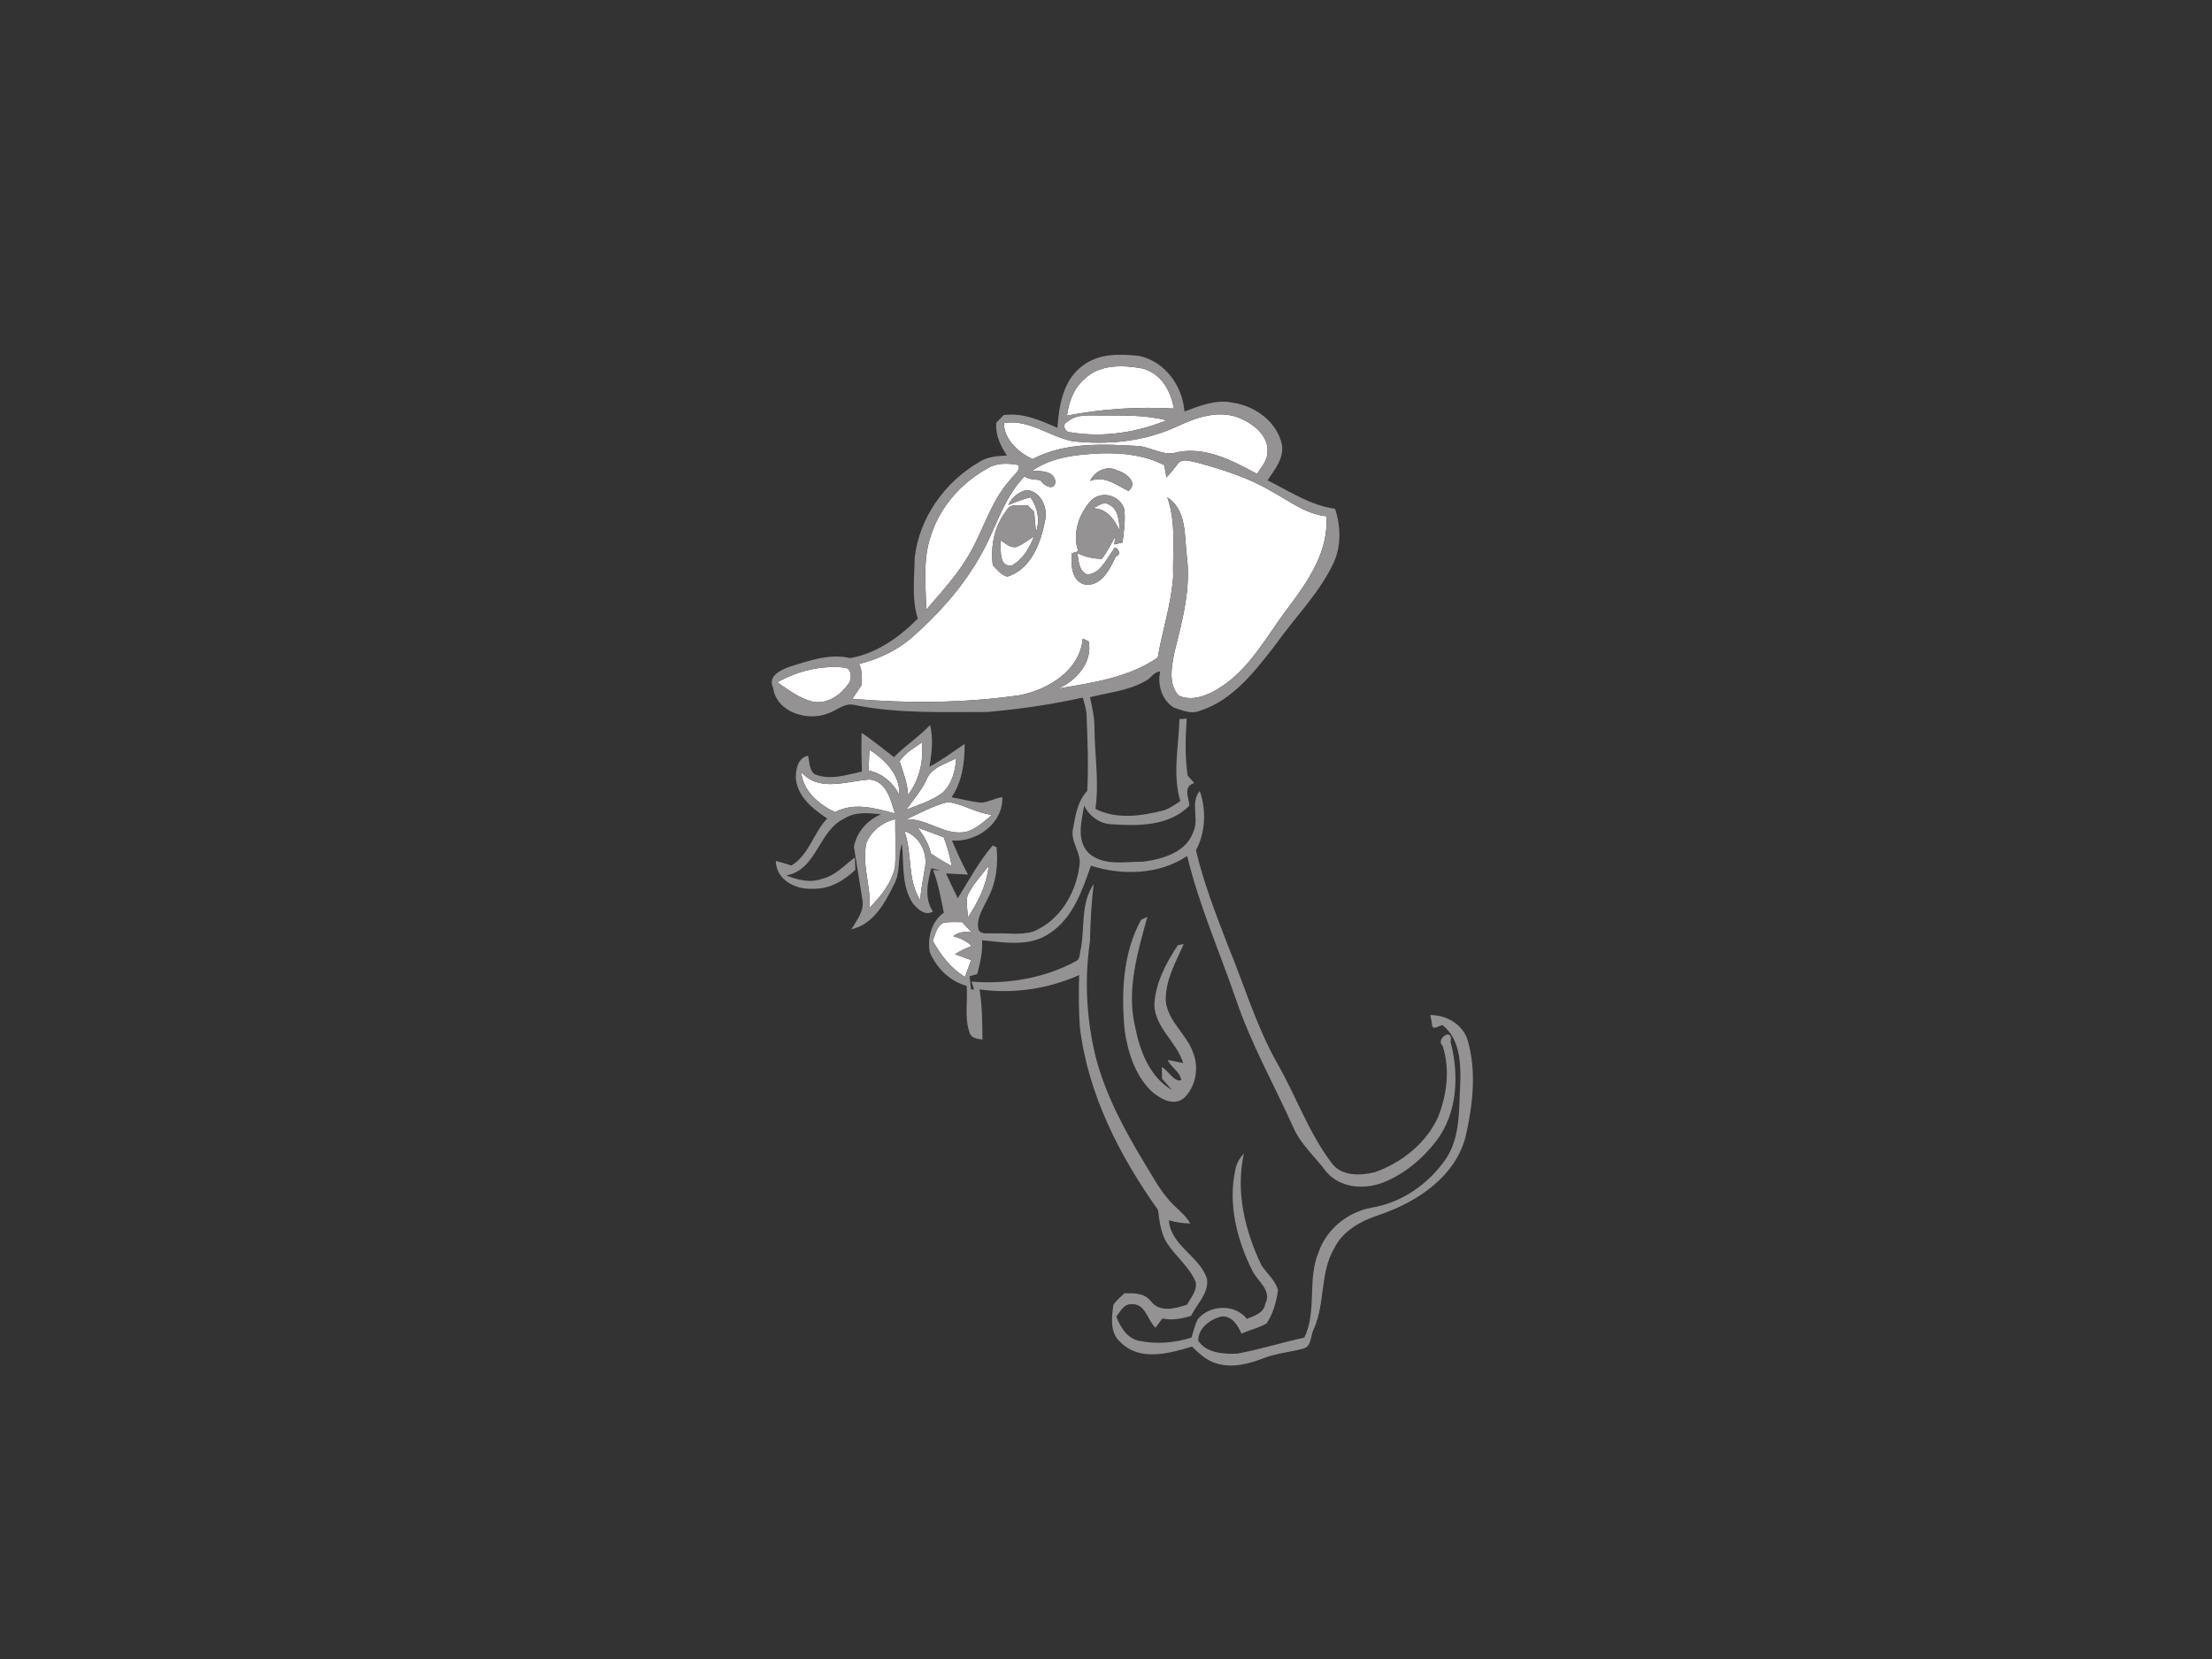<?xml version="1.0" encoding="utf-8"?>
<!-- Generator: Adobe Illustrator 17.0.0, SVG Export Plug-In . SVG Version: 6.00 Build 0)  -->
<!DOCTYPE svg PUBLIC "-//W3C//DTD SVG 1.1//EN" "http://www.w3.org/Graphics/SVG/1.1/DTD/svg11.dtd">
<svg version="1.1" id="Layer_1" xmlns="http://www.w3.org/2000/svg" xmlns:xlink="http://www.w3.org/1999/xlink" x="0px" y="0px"
	 width="800px" height="600px" viewBox="0 0 800 600" enable-background="new 0 0 800 600" xml:space="preserve">
<rect x="0" y="0" width="800" height="600" fill="#333333" stroke="none"/>
<path fill="#FFFFFF" d="M392.168,137.105c5.389-5.349,13.751-5.145,20.702-3.896c6.828,1.534,10.629,8.064,11.647,14.552
	c-12.896-0.747-25.982,0.109-38.634,2.552C386.548,145.399,388.313,140.417,392.168,137.105z"/>
<path fill="#FFFFFF" d="M425.712,154.223c6.801-3.204,14.675-5.987,22.127-3.231c5.172,2.077,11.131,6.394,10.534,12.665
	c0.014,3.027-2.267,5.308-3.747,7.738c-8.783-4.711-18.557-9.978-28.847-7.86c-4.792,1.602-9.258-1.751-13.941-2.213
	c-12.896-0.719-26.58-1.493-38.404,4.724c-5.063-2.416-10.303-7.018-10.358-13.059c8.946-1.452,16.222,4.738,24.557,6.543
	C400.49,161.037,413.875,159.721,425.712,154.223z"/>
<path fill="#FFFFFF" d="M385.978,152.58c3.462-3.081,8.294-2.213,12.543-2.335c7.792,0.095,15.761-0.272,23.363,1.792
	c-10.901,4.398-22.969,6.285-34.603,4.33C385.259,156.544,383.82,153.49,385.978,152.58z"/>
<path fill="#FFFFFF" d="M373.367,170.228c7.33-5.091,16.494-5.905,25.154-6.272c7.697-0.217,15.652,0.719,22.575,4.29
	c0.19,1.1,0.57,3.326,0.747,4.439c1.656-1.629,2.959-3.543,4.439-5.308c1.846-1.656,4.453-0.489,6.543-0.109
	c9.272,2.511,18.584,5.416,26.892,10.344c6.448,3.462,12.421,8.308,19.942,9.095c0.991,12.475-6.489,23.363-13.629,32.865
	c-7.846,10.249-13.969,22.521-25.331,29.444c-4.14,2.566-9.733,4.778-14.444,2.525c-3.842-4.317-2.484-10.588-1.493-15.72
	c2.891-11.512,6.109-23.363,4.385-35.336c-0.76-7.14-0.068-16.168-6.978-20.62c3.299,9.245,1.86,19.141,2.118,28.738
	c-0.679,9.91-3.923,19.453-5.579,29.213c-10.548,7.303-23.729,9.122-36.109,11.24c6.557-2.688,12.76-9.72,11.104-17.077
	l-2.091-1.032c-1.113,11.525-12.285,18.353-22.657,20.457c-20.05,2.932-40.508,3.014-60.667,1.344c1.113-1.71,2.24-3.38,3.394-5.036
	c0.027-2.579,0.244-5.24-1.005-7.575c6.91-1.71,13.548-4.778,18.978-9.435c9.53-8.362,18.15-17.905,24.476-28.955
	c5.81-9.625,8.389-21.204,16.385-29.444c1.697,1.127,3.774,1.072,5.729,1.371c1.167,1.914,5.118,4.208,5.484,0.489
	C380.996,170.133,376.503,170.418,373.367,170.228 M394.245,173.934c5.24-2.063,9.435,1.452,13.86,3.624
	c3.733-2.905-0.787-6.543-3.882-7.358C400.476,168.137,395.969,170.255,394.245,173.934 M364.638,182.662
	c2.647-1.059,5.281-2.158,8.064-2.81c2.606,3.692,3.475,8.267,1.996,12.598c-0.299-2.443-0.489-4.887-0.665-7.33
	c-0.815-0.814-1.629-1.615-2.443-2.416c-2.511,0.394-6.258-1.005-7.616,1.996c-4.398,5.647-5.756,12.747-4.914,19.752
	c1.643,1.493,3.014,3.625,5.335,4.086c8.484-2.742,11.987-12.095,13.534-20.077c1.127-4.588-1.303-10.779-6.57-11.213
	C368.344,177.83,365.982,179.92,364.638,182.662 M394.422,181.237c-4.303,4.711-6.692,12.014-4.425,18.177
	c-0.611,0.176-1.846,0.529-2.457,0.706c-0.109,3.977-0.217,9.245,4.14,11.118c6.285,1.52,9.733-5.294,11.851-10.005
	c2.81-0.706-0.231-4.765-0.95-2.267c-2.566,3.353-4.548,8.416-9.326,8.864c-3.19-1.357-3.054-4.955-3.638-7.792
	c2.783,1.357,5.783,2.05,8.878,2.077c1.928-2.525,3.367-5.335,4.86-8.118c-0.081,0.733-0.271,2.172-0.353,2.905
	c0.733-0.176,2.226-0.516,2.973-0.692c0.516-4.005,1.113-8.05,0.624-12.082C405.078,179.024,398.06,177.192,394.422,181.237z"/>
<path fill="#FFFFFF" d="M357.674,169.101c3.272-1.805,7.181-1.561,10.724-0.91c0.611,2.321-1.914,3.584-3,5.281
	c-6.706,7.398-9.435,17.227-14.186,25.806c-4.303,7.874-10.412,14.512-16.249,21.245c-0.095-8.959-1.303-18.245,1.738-26.878
	C340.054,183.083,347.968,174.273,357.674,169.101z"/>
<path fill="#FFFFFF" d="M394.992,183.843c1.914-0.489,3.91-2.661,5.837-1.453c3.923,1.629,3.747,6.312,4.235,9.815
	C403.164,187.943,400.232,183.694,394.992,183.843z"/>
<path fill="#FFFFFF" d="M361.855,195.396c1.724,1.018,3.326,2.796,5.539,2.457c2.443-0.787,4.398-2.579,6.584-3.842
	c-1.656,4.113-4.045,8.403-8.118,10.534C361.027,205.047,362.1,198.464,361.855,195.396z"/>
<path fill="#FFFFFF" d="M281.152,246.763c7.195-4.072,15.733-6.177,24.001-5.349c2.634-0.014,2.959,3.326,2.158,5.213
	c-2.796,4.385-7.833,8.199-13.317,7.154C289.175,252.628,285.157,249.519,281.152,246.763z"/>
<path fill="#FFFFFF" d="M325.352,275.325c1.955-3.027,5.213-4.778,8.077-6.801c0.652,6.76-0.923,13.494-5.009,18.964
	C328.217,283.239,326.655,279.303,325.352,275.325z"/>
<path fill="#FFFFFF" d="M314.438,271.158c5.715,3.652,11.077,9.014,10.846,16.344c-2.308-4.453-6.163-7.819-11.145-8.824
	C314.234,276.167,314.329,273.655,314.438,271.158z"/>
<path fill="#FFFFFF" d="M335.113,281.923c1.778-4.439,6.896-5.634,10.724-7.67c-0.299,4.48-1.534,9.299-4.941,12.448
	c-3.896,2.946-8.674,4.317-13.141,6.149C330.307,289.28,333.253,285.941,335.113,281.923z"/>
<path fill="#FFFFFF" d="M289.745,279.153c6.353,7.507,16.548,3.285,24.801,2.769c6.095,0.584,7.616,7.439,9.109,12.272
	c-7.1-1.833-14.647-4.208-21.638-0.475C296.085,290.923,290.424,286.076,289.745,279.153z"/>
<path fill="#FFFFFF" d="M327.796,296.298c4.928-2.226,9.747-4.941,15.027-6.231c5.539,0.719,10.371,4.072,15.991,4.615
	c-2.837,2.321-5.606,5.009-9.19,6.109C341.792,302.543,335.534,295.945,327.796,296.298z"/>
<path fill="#FFFFFF" d="M313.338,304.919c1.778-4.439,5.837-7.575,10.439-8.647c-0.041,5.688,0.285,11.403-0.068,17.104
	c-1.14,5.919-5.159,10.751-9.231,14.973C315.09,320.475,311.587,312.778,313.338,304.919z"/>
<path fill="#FFFFFF" d="M331.909,299.326c3.149,1.1,6.258,2.321,9.394,3.489c1.249,3.38,2.321,6.842,2.891,10.412
	c-2.579-1.371-5.077-2.905-7.507-4.534C335.914,305.204,334.027,302.149,331.909,299.326z"/>
<path fill="#FFFFFF" d="M327.09,300.588c5.172,1.629,8.294,7.385,7.534,12.625c-0.624,4.1-1.534,8.159-1.819,12.313
	C327.999,318.005,330.063,308.706,327.09,300.588z"/>
<path fill="#FFFFFF" d="M349.869,323.991c1.873-4.045,4.968-7.317,7.683-10.806c-0.679,6.815-3.76,12.951-7.466,18.584
	C349.882,329.177,349.407,326.557,349.869,323.991z"/>
<path fill="#FFFFFF" d="M337.339,340.241c0.991-2.403,1.412-5.498,4.113-6.57c2.172-0.285,4.358-0.19,6.543-0.163
	c1.059,1.14,2.131,2.308,3.204,3.435c-2.267,0.027-4.602,0.122-6.448,1.629c2.43,0.733,4.846,1.683,6.625,3.57
	c-2.091,0.787-4.1,1.765-5.987,2.946c1.955,0.706,3.896,1.425,5.851,2.158c-0.733,2.023-1.493,4.032-2.253,6.054
	C343.855,350.218,340.217,345.372,337.339,340.241z"/>
<path fill="#949293" d="M391.788,132.096c5.824-4.358,13.412-4.127,20.281-3.367c9.312,2.091,15.611,10.806,16.304,20.091
	c5.525-2.063,11.457-4.466,17.457-3.19c8.199,1.181,16.249,7.059,17.865,15.516c0.557,4.819-2.756,8.81-5.267,12.57
	c7.941,3.937,15.408,9.054,24.408,10.29c2.226,6.638,2.294,14.24-1.005,20.553c-5.199,10.534-13.67,18.91-20.39,28.44
	c-7.466,9.584-15.448,20.267-27.544,24.082c-3.177,1.344-6.367-0.217-9.38-1.181c-4.303-2.647-6-8.267-4.914-13.046
	c-2.213,0.027-3.312,2.403-5.131,3.339c-6.19,3.584-13.426,4.276-20.254,5.946c0.706,3.557,1.629,7.127,1.615,10.792
	c0,9.869,1.778,19.752,0.339,29.621c7.751,3.91,16.67,2.579,24.747,0.516c2.186-0.719,4.059-2.091,5.959-3.339
	c-2.878-9.611-0.597-19.819-0.312-29.634c0.652-0.054,1.968-0.163,2.62-0.217c-0.448,6.842-0.679,13.819,0.353,20.62
	c0.597,0.679,1.778,2.036,2.376,2.715c-4.127,1.262-2.036,5.05-1.738,8.145c-7.534,7.683-19.073,7.385-28.996,6.692
	c-4.032-0.502-7.276-3.122-9.095-6.665c-0.91,5.62-2.891,12.326,1.548,17.05c5.416,4.955,13.29,3.136,19.928,3.19
	c6.91-0.95,15.38-3.326,17.96-10.643c2.335-4.724-1.208-10.738,2.403-14.919c2.389,7.005,2.104,14.878-1.385,21.448
	c2.742,11.783,7.263,23.24,11.593,34.562c5.851,14.145,10.181,28.955,17.729,42.34c6.937,12.068,11.512,25.507,20.064,36.625
	c3.72,4.493,10.276,4.127,15.408,2.878c9.693-3.475,18.503-10.466,22.792-19.982c3.204-8.145,4.344-17.281,1.629-25.725
	c-2.851-2.389,4.018-7.018,2.878-1.398c3.095,11.81,2.552,25.63-5.091,35.702c-5.023,6.57-11.647,12.15-19.399,15.19
	c-6.855,2.674-15.761,1.914-20.634-4.113c-3.855-5.226-8.946-9.57-11.647-15.598c-7.018-15.625-15.503-30.625-20.973-46.915
	c-5.932-17.132-13.276-33.842-17.525-51.503c-10.1,6.787-23.485,7.14-34.806,3.516c-3.163,8.987-6.53,18.964-14.919,24.435
	c-7.154,5.009-16.344,3.339-24.449,2.525c0.272,4.168-0.692,8.226-1.765,12.231c-0.679,0.19-2.05,0.584-2.742,0.774
	c0.122,1.181,0.367,3.57,0.502,4.765l1.1,0.027l-0.923-2.824c12.923,0.991,26.281-1.167,37.725-7.398
	c1.724-0.706,1.317-2.946,1.792-4.385c1.493-7.819-0.095-16.67,4.711-23.539c-0.896,6.869-1.235,13.751-1.371,20.675
	c-2.077,13.955-1.276,28.277,2.077,41.987c3.638,13.874,10.521,26.607,17.933,38.797c3.204,5.213,6.082,10.779,10.602,15
	c2.036,1.968,4.249,3.828,5.661,6.326c-2.634-0.027-5.226-0.448-7.751-1.154c0.665,9.177,11.036,12.856,13.779,21.123
	c0.801,5.199-3.652,9.082-5.729,13.426c-3.367,1.059-6.883,1.724-10.398,0.964c-0.624,0.842-1.873,2.511-2.498,3.353
	c-2.878-2.729-3.584-8.647-8.471-8.539c-2.919-0.204-4.181,2.566-5.701,4.493c1.493,3.76,3.76,7.683,7.996,8.729
	c6.299,1.33,13.046,0.842,19.195-1.127c0.774-2.294,1.167-4.765,2.43-6.815c4.385-5.104,13.358-5.403,17.607,0.041
	c2.742-1.127,6.163-2.091,6.665-5.511c2.471-4.792-2.756-8.023-4.643-11.81c-5.62-11.24-8.919-24.163-6.19-36.666
	c0.394-2.267,1.588-4.195,3.109-5.851c-3.082,13.738,0.326,27.964,6.312,40.413c1.955,3.041,5.023,5.403,6,9.014
	c-0.57,4.208-1.751,8.471-4.1,12.055c-2.837,1.67-6.109,2.335-9.082,3.692c-1.371-2.973-3.407-6.502-7.222-6.204
	c-4.1,0.991-8.484,4.195-8.444,8.742c2.783,4.466,9.245,4.941,14.077,4.697c8.186-1.466,16.154-4.045,24.299-5.783
	c4.683-9.828,0.964-21.014,5.159-30.924c2.891-8.349,10.521-14.484,19.127-16.086c10.941-1.765,20.729-8.593,26.919-17.661
	c5.362-8.036,4.615-17.987,5.186-27.164c0.204-7.453-0.054-16.073-6.38-21.177c-1.358,0.054-3.828,2.362-3.855-0.475
	c-0.149-0.787-0.448-2.389-0.584-3.19c5.919,0,11.837,3.394,13.548,9.299c3.204,11.213,1.805,23.213-0.733,34.413
	c-3.665,14.742-17.525,23.838-31.073,28.507c-6.597,2.118-13.317,5.674-16.507,12.163c-5.254,8.946-3.19,19.928-7.412,29.227
	c-1.235,2.348-0.638,6.231-3.815,7.045c-4.656,1.29-9.57,1.629-14.118,3.394c-5.416,2.077-11.43,3.733-17.172,1.982
	c-3.597-0.991-6.34-3.597-8.919-6.122c-8.213,2.511-18.828,5.43-25.738-1.466c-4.073-3.312-3.312-9.054-2.701-13.656
	c1.1-1.602,2.62-2.837,4.005-4.154c3.448-0.068,7.208-0.149,9.57,2.864c3.19,4.222,8.824,2.674,13.1,1.235
	c1.33-2.606,3.774-5.05,3.082-8.226c-2.308-5.457-7.208-9.19-10.398-14.064c-2.267-3.57-2.661-7.901-3.231-11.973
	c-13.941-19.589-25.344-41.933-28.25-66.083c-0.448-6.272-0.421-12.57-0.258-18.842c-11.281,5.05-23.743,6.869-36.001,5.213
	c0.923,6,1.018,12.082,1.032,18.136c-1.833-0.299-4.208-0.462-4.711-2.701c-1.846-5.349-0.557-11.186-0.991-16.724
	c-6.109-1.643-10.914-6.489-13.358-12.204c-0.882-5.158,0.597-11.159,5.104-14.254c-1.072-5.213-1.982-10.466-3.923-15.435
	l2.783,0.176c-1.14-0.285-2.281-0.57-3.421-0.828c-1.344,5.213-2.593,10.806,0.597,15.625c-2.81,1.819-5.579-0.91-7.276-2.959
	c-4.168-6.326-3.163-14.294-3.937-21.476c-1.643,4.819-0.299,10.263-2.946,14.837c-3.204,6.679-7.48,14.281-15.313,16.046
	c1.873-3.258,4.697-6.502,3.991-10.548c-0.977-6.435-2.091-12.855-3.082-19.29c0.977-5.321,4.873-9.679,9.801-11.756
	c-4.466-0.448-9.326-1.045-13.29,1.561c-9.407,4.385-9.896,18.638-20.987,20.539c4.059,1.629,8.593,2.824,12.883,1.262
	c4.806-1.1,8.118-4.928,11.919-7.738c0.054,1.113,0.149,3.339,0.204,4.453c-4.127,3.95-9.421,7.073-15.326,6.842
	c-6.163,0.448-13.344-3.136-13.453-10.059c1.887,0.489,3.774,1.045,5.634,1.656c6.448-3.855,7.955-11.824,12.964-17.009
	c-5.131-3.339-10.561-7.711-11.349-14.213c-0.136-3.217,0.638-7.833,4.439-8.471c0.489,2.253,0.367,4.955,2.253,6.625
	c5.539,2.43,11.634,0.258,17.213-0.91c-0.19-4.656-0.231-9.326-0.122-13.969c4.1,2.634,7.806,5.824,11.702,8.742
	c4.086-4.167,9.041-7.33,13.059-11.593c1.249,4.968,0.624,10.086-0.217,15.068c4.48-2.362,8.539-5.416,12.72-8.24
	c0.027,6.72-0.869,13.602-4.724,19.304c3.638,0.584,7.195,1.683,10.887,1.941c2.593-0.272,4.901-1.656,7.48-1.982
	c0.299,9.516-9.285,16.371-18.204,15.679c1.738,4.195,3.625,8.335,5.797,12.326c-2.661-0.109-5.308-0.285-7.969-0.421
	c1.344,3.014,2.783,6,4.249,8.96c3.991-6.462,7.711-13.317,12.611-19.073l1.412,0.624c0.624,6.231-0.095,12.747-3.082,18.353
	c-1.629,3.597-4.398,7.263-3.434,11.457c1.018,1.955,3.421,1.14,5.186,1.371c4.806-0.231,9.76,0.692,14.444-0.638
	c9.57-3.747,15.625-13.874,16.833-23.77c0.923-4.711-3.339-8.688-2.308-13.371c0.869-4.819,1.643-10.059,5.158-13.765
	c0.502-9.095,0.095-18.204-0.231-27.299c-0.095-2.213-0.787-4.33-1.371-6.448c-11.349,2.511-22.86,4.181-34.44,5.199
	c-16.073,0-32.308,0.665-48.178-2.538c-3.516-0.869-6.34,1.968-9.462,3.041c-7.466,3-18.706-0.339-19.928-9.258
	c-2.104-4.208,2.864-6.557,6.163-7.67c6.991-2.158,14.335-4.806,21.72-3.068c9.435-1.615,17.77-7.521,24.449-14.281
	c-2.267-7.086-1.208-14.675-1.127-21.991c1.629-14.498,10.941-27.517,23.485-34.711c2.959-1.914,6.462-2.077,9.869-2.281
	c-2.348-3.543-4.208-7.493-3.855-11.851c0.882-0.923,1.765-1.846,2.647-2.756c6.923-0.964,13.317,1.887,19.494,4.602
	C382.964,146.512,384.58,137.173,391.788,132.096 M392.168,137.105c-3.855,3.312-5.62,8.294-6.285,13.208
	c12.652-2.443,25.738-3.299,38.634-2.552c-1.018-6.489-4.819-13.018-11.647-14.552C405.92,131.96,397.558,131.756,392.168,137.105
	 M425.712,154.223c-11.837,5.498-25.222,6.815-38.078,5.308c-8.335-1.805-15.611-7.996-24.557-6.543
	c0.054,6.041,5.294,10.643,10.358,13.059c11.824-6.217,25.507-5.444,38.404-4.724c4.683,0.462,9.15,3.815,13.941,2.213
	c10.29-2.118,20.064,3.149,28.847,7.86c1.48-2.43,3.76-4.711,3.747-7.738c0.597-6.272-5.362-10.589-10.534-12.665
	C440.387,148.236,432.513,151.019,425.712,154.223 M385.978,152.58c-2.158,0.91-0.719,3.964,1.303,3.787
	c11.634,1.955,23.702,0.068,34.603-4.33c-7.602-2.063-15.57-1.697-23.363-1.792C394.272,150.367,389.44,149.499,385.978,152.58
	 M373.367,170.228c3.136,0.19,7.629-0.095,8.362,3.937c-0.367,3.72-4.317,1.425-5.484-0.489c-1.955-0.299-4.032-0.244-5.729-1.371
	c-7.996,8.24-10.575,19.819-16.385,29.444c-6.326,11.05-14.946,20.593-24.476,28.955c-5.43,4.656-12.068,7.724-18.978,9.435
	c1.249,2.335,1.032,4.996,1.005,7.575c-1.154,1.656-2.281,3.326-3.394,5.036c20.159,1.67,40.616,1.588,60.667-1.344
	c10.371-2.104,21.543-8.932,22.657-20.457l2.091,1.032c1.656,7.358-4.548,14.389-11.104,17.077
	c12.38-2.118,25.562-3.937,36.109-11.24c1.656-9.76,4.901-19.304,5.579-29.213c-0.258-9.597,1.181-19.494-2.118-28.738
	c6.91,4.453,6.217,13.48,6.978,20.62c1.724,11.973-1.493,23.824-4.385,35.336c-0.991,5.131-2.348,11.403,1.493,15.72
	c4.711,2.253,10.303,0.041,14.444-2.525c11.362-6.923,17.485-19.195,25.331-29.444c7.14-9.502,14.62-20.39,13.629-32.865
	c-7.521-0.787-13.494-5.634-19.942-9.095c-8.308-4.928-17.62-7.833-26.892-10.344c-2.091-0.38-4.697-1.548-6.543,0.109
	c-1.48,1.765-2.783,3.679-4.439,5.308c-0.176-1.113-0.557-3.339-0.747-4.439c-6.923-3.57-14.878-4.507-22.575-4.29
	C389.861,164.323,380.697,165.137,373.367,170.228 M357.674,169.101c-9.706,5.172-17.62,13.982-20.973,24.544
	c-3.041,8.634-1.833,17.919-1.738,26.878c5.837-6.733,11.946-13.371,16.249-21.245c4.751-8.579,7.48-18.408,14.186-25.806
	c1.086-1.697,3.611-2.959,3-5.281C364.855,167.54,360.946,167.295,357.674,169.101 M281.152,246.763
	c4.005,2.756,8.023,5.864,12.842,7.018c5.484,1.045,10.521-2.769,13.317-7.154c0.801-1.887,0.475-5.226-2.158-5.213
	C296.886,240.587,288.347,242.691,281.152,246.763 M325.352,275.325c1.303,3.977,2.864,7.914,3.068,12.163
	c4.086-5.471,5.661-12.204,5.009-18.964C330.565,270.547,327.307,272.298,325.352,275.325 M314.438,271.158
	c-0.109,2.498-0.204,5.009-0.299,7.521c4.982,1.005,8.837,4.371,11.145,8.824C325.515,280.171,320.153,274.809,314.438,271.158
	 M335.113,281.923c-1.86,4.018-4.806,7.358-7.358,10.928c4.466-1.833,9.245-3.204,13.141-6.149
	c3.407-3.149,4.643-7.969,4.941-12.448C342.009,276.289,336.891,277.484,335.113,281.923 M289.745,279.153
	c0.679,6.923,6.34,11.77,12.272,14.566c6.991-3.733,14.539-1.358,21.638,0.475c-1.493-4.833-3.014-11.688-9.109-12.272
	C306.293,282.438,296.098,286.66,289.745,279.153 M327.796,296.298c7.738-0.353,13.996,6.245,21.829,4.493
	c3.584-1.1,6.353-3.787,9.19-6.109c-5.62-0.543-10.453-3.896-15.991-4.615C337.543,291.357,332.723,294.072,327.796,296.298
	 M313.338,304.919c-1.751,7.86,1.751,15.557,1.14,23.43c4.072-4.222,8.091-9.055,9.231-14.973
	c0.353-5.701,0.027-11.417,0.068-17.104C319.176,297.344,315.117,300.48,313.338,304.919 M331.909,299.326
	c2.118,2.824,4.005,5.878,4.778,9.367c2.43,1.629,4.928,3.163,7.507,4.534c-0.57-3.57-1.643-7.032-2.891-10.412
	C338.167,301.647,335.058,300.425,331.909,299.326 M327.09,300.588c2.973,8.118,0.91,17.417,5.715,24.937
	c0.285-4.154,1.195-8.213,1.819-12.313C335.384,307.973,332.262,302.217,327.09,300.588 M349.869,323.991
	c-0.462,2.566,0.014,5.186,0.217,7.778c3.706-5.634,6.787-11.769,7.466-18.584C354.837,316.674,351.742,319.946,349.869,323.991
	 M337.339,340.241c2.878,5.131,6.516,9.978,11.647,13.059c0.76-2.023,1.52-4.032,2.253-6.054c-1.955-0.733-3.896-1.453-5.851-2.158
	c1.887-1.181,3.896-2.158,5.987-2.946c-1.778-1.887-4.195-2.837-6.625-3.57c1.846-1.507,4.181-1.602,6.448-1.629
	c-1.072-1.127-2.145-2.294-3.204-3.435c-2.186-0.027-4.371-0.122-6.543,0.163C338.751,334.743,338.33,337.838,337.339,340.241z"/>
<path fill="#949293" d="M394.245,173.934c1.724-3.679,6.231-5.797,9.978-3.733c3.095,0.814,7.616,4.453,3.882,7.358
	C403.68,175.386,399.485,171.87,394.245,173.934z"/>
<path fill="#949293" d="M364.638,182.662c1.344-2.742,3.706-4.833,6.72-5.416c5.267,0.434,7.697,6.625,6.57,11.213
	c-1.548,7.982-5.05,17.335-13.534,20.077c-2.321-0.462-3.692-2.593-5.335-4.086c-0.842-7.005,0.516-14.104,4.914-19.752
	c1.357-3,5.104-1.602,7.616-1.996c0.814,0.801,1.629,1.602,2.443,2.416c0.176,2.443,0.367,4.887,0.665,7.33
	c1.48-4.33,0.611-8.905-1.996-12.598C369.919,180.504,367.285,181.603,364.638,182.662 M361.855,195.396
	c0.244,3.068-0.828,9.652,4.005,9.15c4.072-2.131,6.462-6.421,8.118-10.534c-2.186,1.262-4.14,3.054-6.584,3.842
	C365.181,198.192,363.579,196.414,361.855,195.396z"/>
<path fill="#949293" d="M394.422,181.237c3.638-4.045,10.656-2.213,12.177,2.891c0.489,4.032-0.109,8.077-0.624,12.082
	c-0.747,0.176-2.24,0.516-2.973,0.692c0.081-0.733,0.271-2.172,0.353-2.905c-1.493,2.783-2.932,5.593-4.86,8.118
	c-3.095-0.027-6.095-0.719-8.878-2.077c0.584,2.837,0.448,6.435,3.638,7.792c4.778-0.448,6.76-5.511,9.326-8.864
	c0.719-2.498,3.76,1.561,0.95,2.267c-2.118,4.711-5.566,11.525-11.851,10.005c-4.358-1.873-4.249-7.14-4.14-11.118
	c0.611-0.176,1.846-0.529,2.457-0.706C387.729,193.251,390.118,185.947,394.422,181.237 M394.992,183.843
	c5.24-0.149,8.172,4.1,10.073,8.362c-0.489-3.502-0.312-8.186-4.235-9.815C398.901,181.183,396.906,183.355,394.992,183.843z"/>
<path fill="#949293" d="M412.68,332.666c0.57-0.272,1.71-0.828,2.281-1.1c-3.502,12.842-7.616,26.363-4.439,39.72
	c1.697,8.742,5.213,18.15,13.276,22.901c-1.154-1.371-2.335-2.729-3.53-4.045c-0.014-1.059-0.054-3.177-0.068-4.235
	c2.348,1.249,4.425,5.593,6.991,4.738c-0.285-2.932-3.706-4.588-4.86-7.276c1.86,0.299,3.733,0.706,5.579,1.113
	c-2.294-7.629-10.073-12.638-10.439-21c0.38-7.887,4.208-15.218,8.525-21.652c0.529-0.095,1.602-0.285,2.131-0.38
	c-2.959,6.557-6.747,13.249-6.502,20.675c0.774,7.303,7.521,11.865,9.869,18.543c2.213,5.484,1.005,12.448-3.38,16.534
	c-3.91,3.054-8.729,0.041-11.851-2.701c-5.715-5.688-8.308-13.779-9.489-21.571C405.472,359.354,406.001,344.87,412.68,332.666z"/>
</svg>
